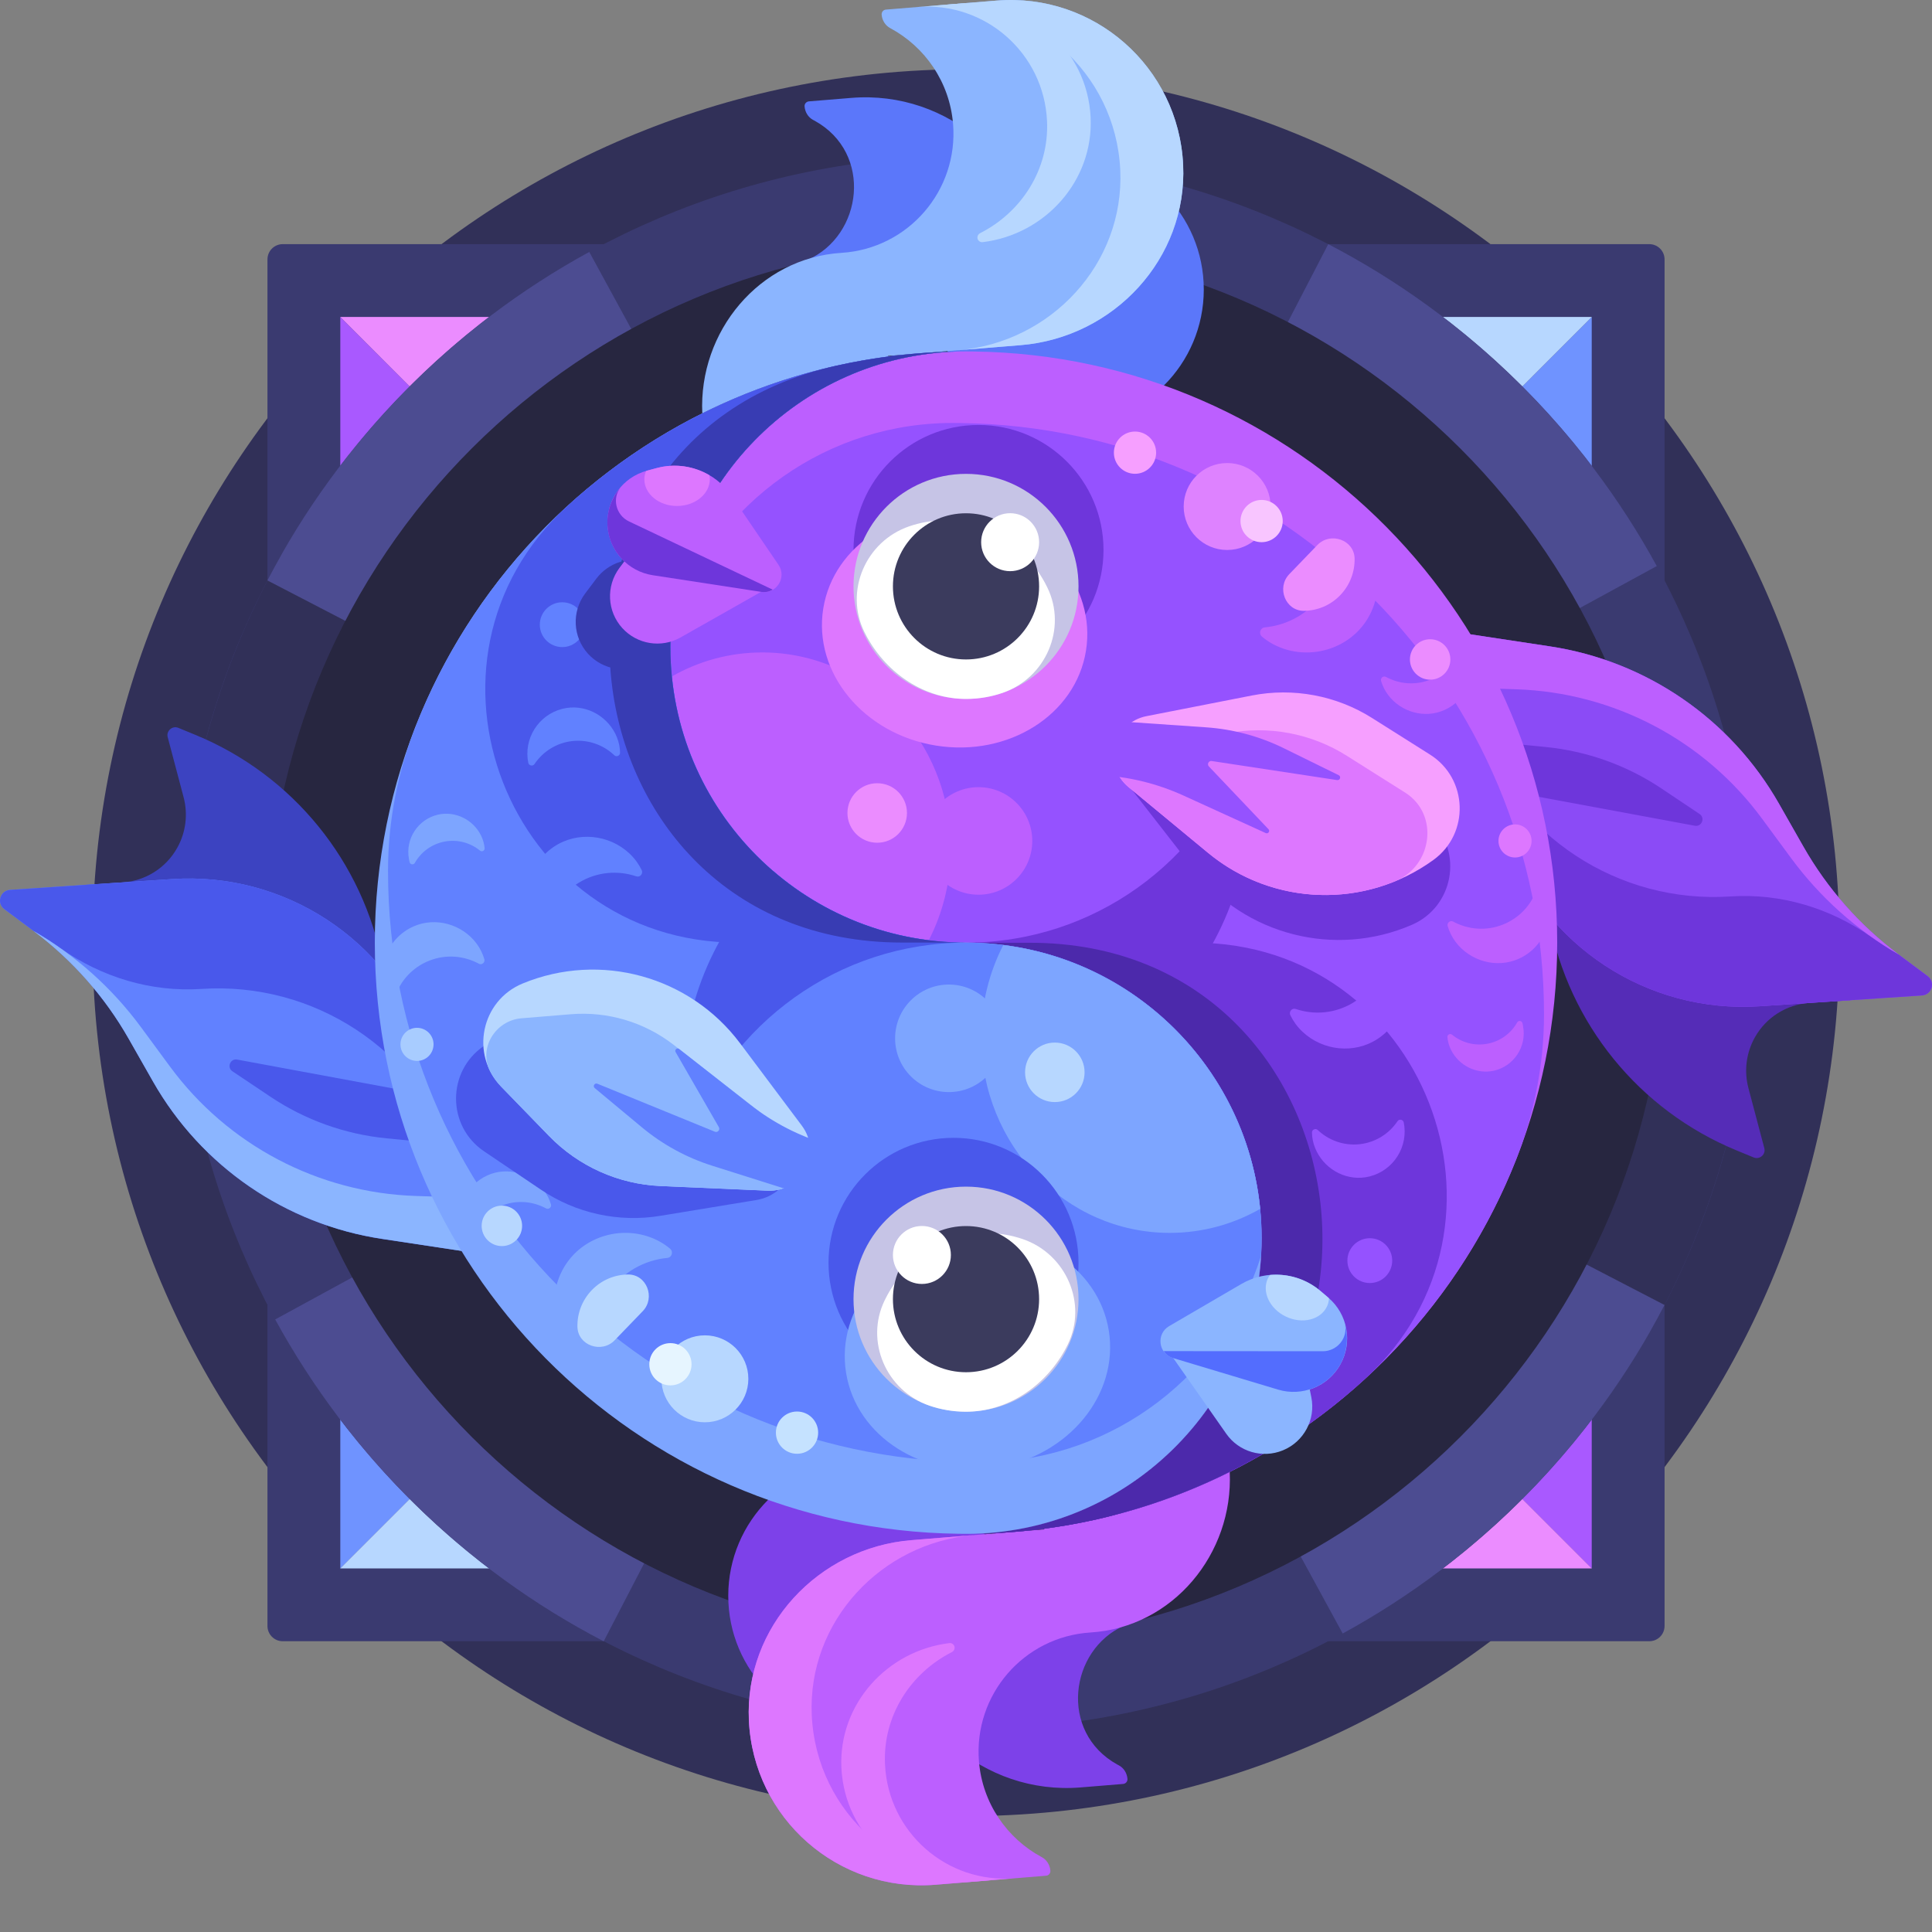 <svg width="200" height="200" viewBox="0 0 200 200" fill="none" xmlns="http://www.w3.org/2000/svg">
<rect x="0" y="0" width="200" height="200" fill="#808080" stroke="none"/>
<g clip-path="url(#clip0_511_292)">
<path d="M100.001 188.007C149.939 188.007 190.421 147.524 190.421 97.587C190.421 47.649 149.939 7.167 100.001 7.167C50.064 7.167 9.581 47.649 9.581 97.587C9.581 147.524 50.064 188.007 100.001 188.007Z" fill="#313058"/>
<path d="M63.741 25.273H29.268C28.395 25.273 27.688 25.98 27.688 26.853V61.327V61.333C27.688 62.207 28.395 62.913 29.268 62.913H36.121C36.688 62.913 37.208 62.607 37.488 62.113C43.881 50.84 53.255 41.48 64.515 35.073C65.008 34.793 65.315 34.273 65.315 33.707V26.853C65.321 25.98 64.615 25.273 63.741 25.273Z" fill="#3A3A70"/>
<path d="M42.808 40.394C40.081 43.12 37.548 46.053 35.228 49.147V32.813L42.808 40.394Z" fill="#A959FF"/>
<path d="M51.548 32.813C48.455 35.133 45.528 37.667 42.801 40.394L35.228 32.813H51.548Z" fill="#EB8CFF"/>
<path d="M136.261 25.273H170.735C171.608 25.273 172.315 25.98 172.315 26.853V61.327V61.333C172.315 62.207 171.608 62.913 170.735 62.913H163.881C163.315 62.913 162.795 62.607 162.515 62.113C156.121 50.84 146.748 41.48 135.488 35.073C134.995 34.793 134.688 34.273 134.688 33.707V26.853C134.681 25.98 135.388 25.273 136.261 25.273Z" fill="#3A3A70"/>
<path d="M157.195 40.394C159.921 43.12 162.455 46.053 164.775 49.147V32.813L157.195 40.394Z" fill="#6F93FF"/>
<path d="M148.455 32.813C151.548 35.133 154.475 37.667 157.201 40.394L164.781 32.813H148.455Z" fill="#B7D7FF"/>
<path d="M136.261 169.9H170.735C171.608 169.9 172.315 169.193 172.315 168.32V133.847V133.84C172.315 132.967 171.608 132.26 170.735 132.26H163.881C163.315 132.26 162.795 132.567 162.515 133.06C156.121 144.333 146.748 153.693 135.488 160.1C134.995 160.38 134.688 160.9 134.688 161.467V168.32C134.681 169.193 135.388 169.9 136.261 169.9Z" fill="#3A3A70"/>
<path d="M157.195 154.78C159.921 152.053 162.455 149.12 164.775 146.027V162.36L157.195 154.78Z" fill="#A959FF"/>
<path d="M148.455 162.36C151.548 160.04 154.475 157.507 157.201 154.78L164.781 162.36H148.455Z" fill="#EB8CFF"/>
<path d="M63.741 169.9H29.268C28.395 169.9 27.688 169.193 27.688 168.32V133.847V133.84C27.688 132.967 28.395 132.26 29.268 132.26H36.121C36.688 132.26 37.208 132.567 37.488 133.06C43.881 144.333 53.255 153.693 64.515 160.1C65.008 160.38 65.315 160.9 65.315 161.467V168.32C65.321 169.193 64.615 169.9 63.741 169.9Z" fill="#3A3A70"/>
<path d="M42.808 154.78C40.081 152.053 37.548 149.12 35.228 146.027V162.36L42.808 154.78Z" fill="#6F93FF"/>
<path d="M51.548 162.36C48.455 160.04 45.528 157.507 42.801 154.78L35.221 162.36H51.548Z" fill="#B7D7FF"/>
<path d="M100.001 179.027C144.979 179.027 181.441 142.565 181.441 97.587C181.441 52.609 144.979 16.147 100.001 16.147C55.023 16.147 18.561 52.609 18.561 97.587C18.561 142.565 55.023 179.027 100.001 179.027Z" fill="#3A3A70"/>
<path d="M29.215 57.287L100.001 97.594L19.548 110.28L19.541 110.274C16.675 92.06 20.101 73.314 29.215 57.287Z" fill="#313058"/>
<path d="M180.461 84.9L100.001 97.594L170.788 137.887C179.901 121.86 183.328 103.113 180.461 84.9Z" fill="#313058"/>
<path d="M62.495 169.907L100.001 97.594L28.488 136.587C36.235 150.767 48.081 162.427 62.495 169.907Z" fill="#4C4C91"/>
<path d="M27.681 60.087L99.995 97.594L61.001 26.08C46.821 33.827 35.161 45.673 27.681 60.087Z" fill="#4C4C91"/>
<path d="M137.501 25.274L99.995 97.587L171.508 58.6C163.761 44.414 151.915 32.76 137.501 25.274Z" fill="#4C4C91"/>
<path d="M172.315 135.093L100.001 97.587L138.995 169.1C153.175 161.36 164.828 149.507 172.315 135.093Z" fill="#4C4C91"/>
<path d="M100.001 169.947C139.965 169.947 172.361 137.55 172.361 97.587C172.361 57.624 139.965 25.227 100.001 25.227C60.038 25.227 27.641 57.624 27.641 97.587C27.641 137.55 60.038 169.947 100.001 169.947Z" fill="#272640"/>
<path d="M130.601 128.187C130.601 144.827 117.321 158.36 100.795 158.78C100.528 158.787 100.268 158.787 100.001 158.787C99.735 158.787 99.475 158.787 99.208 158.78C65.775 158.36 38.801 131.127 38.801 97.587C38.801 64.047 65.781 36.814 99.208 36.394C82.688 36.814 69.401 50.347 69.401 66.987C69.401 83.887 83.108 97.587 100.001 97.587C116.901 97.58 130.601 111.28 130.601 128.187Z" fill="#2D2D4A"/>
<path d="M110.581 44C118.332 44 124.615 37.717 124.615 29.967C124.615 22.216 118.332 15.934 110.581 15.934C102.831 15.934 96.548 22.216 96.548 29.967C96.548 37.717 102.831 44 110.581 44Z" fill="#5B77FA"/>
<path d="M89.421 179.234C97.172 179.234 103.455 172.951 103.455 165.2C103.455 157.45 97.172 151.167 89.421 151.167C81.671 151.167 75.388 157.45 75.388 165.2C75.388 172.951 81.671 179.234 89.421 179.234Z" fill="#7D41E9"/>
<path d="M123.021 161.454L122.735 157.954L97.721 159.987L98.195 165.834C93.941 166.594 96.768 166.96 92.568 168.114C93.088 178.234 101.841 185.847 111.861 185.034L116.261 184.674C116.528 184.654 116.735 184.42 116.715 184.154C116.668 183.56 116.341 183.02 115.821 182.747C115.768 182.72 115.721 182.694 115.668 182.667C109.601 179.314 110.708 170.787 116.375 168.28C118.588 167.3 120.381 165.56 121.688 163.527L123.021 161.454Z" fill="#7D41E9"/>
<path d="M127.301 152.374C127.695 160.847 121.408 168.467 112.888 168.994C105.968 169.427 100.781 175.454 101.341 182.34C101.695 186.68 104.261 190.327 107.835 192.247C108.355 192.52 108.688 193.06 108.735 193.647C108.755 193.92 108.561 194.154 108.288 194.174L96.828 195.107C86.788 195.927 77.995 188.267 77.521 178.1C77.068 168.42 84.681 160.227 94.348 159.44L108.081 158.32L108.115 158.24C114.955 157.34 121.415 155.307 127.301 152.374Z" fill="#BC5FFF"/>
<path d="M91.615 182.634C91.381 177.614 94.275 173.18 98.548 171.02C98.728 170.927 98.835 170.74 98.821 170.54C98.801 170.267 98.555 170.06 98.281 170.094C91.815 170.874 86.795 176.44 87.101 183C87.435 190.054 93.528 195.374 100.501 194.8L105.015 194.434C98.041 195.007 91.941 189.694 91.615 182.634Z" fill="#DD77FF"/>
<path d="M84.035 177.574C83.581 167.887 91.195 159.694 100.861 158.907L94.355 159.434C84.688 160.22 77.075 168.414 77.528 178.1C78.001 188.267 86.781 195.92 96.835 195.107L103.341 194.58C93.288 195.394 84.508 187.74 84.035 177.574Z" fill="#DD77FF"/>
<path d="M191.561 103.54L187.321 103.82C184.955 103.974 182.828 105.314 181.668 107.38C180.768 108.974 180.528 110.86 180.995 112.634L182.641 118.854C182.815 119.507 182.161 120.074 181.541 119.82L179.761 119.087C169.681 114.934 162.388 105.96 160.381 95.247L157.568 80.22L191.561 103.54Z" fill="#552CB7"/>
<path d="M148.068 65.04L160.441 66.907C170.428 68.413 179.168 74.42 184.161 83.2L186.675 87.62C189.155 91.987 192.515 95.793 196.541 98.8L199.555 101.047C200.381 101.667 199.995 102.98 198.961 103.053L182.161 104.167C170.548 104.933 159.828 97.907 155.908 86.947L148.068 65.04Z" fill="#8B4BF6"/>
<path d="M198.961 103.047L182.155 104.167C170.541 104.94 159.821 97.907 155.908 86.947L150.248 71.14L151.328 71.174L152.901 75.58C156.821 86.54 167.541 93.573 179.148 92.8C184.361 92.454 189.488 94.013 193.761 97.027C194.655 97.66 195.581 98.254 196.535 98.807L199.548 101.053C200.381 101.66 199.995 102.973 198.961 103.047Z" fill="#6E36DB"/>
<path d="M196.535 98.794C192.188 96.274 188.408 92.894 185.428 88.854L182.408 84.754C176.435 76.627 167.048 71.68 156.941 71.354L150.241 71.134L148.061 65.034L160.428 66.914C170.421 68.414 179.161 74.42 184.155 83.194L186.675 87.62C189.155 91.987 192.515 95.787 196.535 98.794Z" fill="#BC5FFF"/>
<path d="M156.168 76.954L159.981 77.327C164.275 77.747 168.401 79.22 171.988 81.62L175.941 84.267C176.548 84.674 176.161 85.614 175.448 85.48L158.601 82.36L156.168 76.954Z" fill="#6E36DB"/>
<path d="M161.201 97.58C161.201 131.12 134.235 158.354 100.795 158.774C117.321 158.354 130.601 144.82 130.601 128.18C130.601 111.28 116.901 97.58 100.001 97.58C83.108 97.58 69.401 83.88 69.401 66.98C69.401 50.34 82.688 36.807 99.208 36.387C99.475 36.38 99.735 36.38 100.001 36.38C100.268 36.38 100.528 36.38 100.795 36.387C134.235 36.814 161.201 64.047 161.201 97.58Z" fill="#BC5FFF"/>
<path d="M103.215 158.607L103.168 158.694C102.388 158.734 101.595 158.76 100.801 158.774C101.608 158.754 102.421 158.707 103.215 158.607Z" fill="#BC5FFF"/>
<path d="M99.428 43.794C99.161 43.787 98.901 43.787 98.635 43.787C98.368 43.787 98.108 43.787 97.841 43.794C84.521 44.134 73.308 53 69.461 65.14C69.428 65.747 69.401 66.36 69.401 66.98C69.401 83.88 83.108 97.58 100.001 97.58C116.901 97.58 130.601 111.28 130.601 128.18C130.601 131.407 130.095 134.514 129.175 137.434C128.795 143.807 126.461 149.654 122.768 154.387C138.321 148.147 150.721 135.72 156.908 120.14C158.815 115.347 159.828 110.22 159.835 105.06C159.835 105.034 159.835 105.007 159.835 104.98C159.835 71.447 132.868 44.22 99.428 43.794Z" fill="#9552FF"/>
<path d="M101.295 92.62C104.369 92.62 106.861 90.128 106.861 87.054C106.861 83.979 104.369 81.487 101.295 81.487C98.22 81.487 95.728 83.979 95.728 87.054C95.728 90.128 98.22 92.62 101.295 92.62Z" fill="#BC5FFF"/>
<path d="M96.148 97.334C97.601 94.494 98.428 91.267 98.428 87.827C98.428 76.62 89.688 67.54 78.908 67.54C75.515 67.54 72.328 68.44 69.548 70.027C70.955 84.22 82.068 95.56 96.148 97.334Z" fill="#BC5FFF"/>
<path d="M90.808 87.24C92.509 87.24 93.888 85.861 93.888 84.16C93.888 82.459 92.509 81.08 90.808 81.08C89.107 81.08 87.728 82.459 87.728 84.16C87.728 85.861 89.107 87.24 90.808 87.24Z" fill="#EB8CFF"/>
<path d="M100.001 97.58C107.621 97.58 114.588 100.374 119.941 104.98C125.715 99.414 129.321 91.607 129.321 82.954C129.321 81.034 129.135 79.16 128.801 77.347C124.548 89.147 113.255 97.58 100.001 97.58Z" fill="#6E36DB"/>
<path d="M130.601 128.187C130.601 144.827 117.321 158.36 100.795 158.78C116.401 158.587 130.595 152.547 141.295 142.76C158.788 126.76 147.375 97.587 123.668 97.587H100.001C116.901 97.58 130.601 111.28 130.601 128.187Z" fill="#6E36DB"/>
<path d="M128.435 139.5C124.028 150.567 113.355 158.454 100.795 158.774C112.968 158.62 124.281 154.9 133.748 148.627C134.881 147.874 135.075 146.28 134.141 145.287C132.281 143.314 130.428 141.327 128.435 139.5Z" fill="#4C29AB"/>
<path d="M130.601 128.187C130.601 144.827 117.321 158.36 100.795 158.78C105.148 158.727 109.395 158.214 113.481 157.3C148.561 149.42 142.561 97.594 106.608 97.594H100.001C116.901 97.58 130.601 111.28 130.601 128.187Z" fill="#4C29AB"/>
<path d="M120.415 74.76L131.501 75.034C135.875 75.14 140.048 76.92 143.148 80.007L148.181 85.007C151.488 88.293 150.435 93.88 146.161 95.734C138.195 99.187 128.895 96.814 123.555 89.96L116.995 81.534C114.821 78.74 116.875 74.674 120.415 74.76Z" fill="#6E36DB"/>
<path d="M118.695 74.133L129.581 72C133.875 71.16 138.335 71.993 142.035 74.327L148.035 78.114C151.975 80.6 152.161 86.287 148.388 89.02C141.355 94.12 131.761 93.82 125.068 88.287L116.835 81.48C114.101 79.227 115.221 74.814 118.695 74.133Z" fill="#F69FFF"/>
<path d="M144.428 91.227C148.281 89.64 149.001 84.347 145.508 82.08C145.481 82.067 145.461 82.047 145.435 82.034L139.435 78.247C135.735 75.907 131.281 75.074 126.981 75.92L116.095 78.054C115.815 78.107 115.555 78.194 115.308 78.294C115.315 79.454 115.788 80.627 116.828 81.487L125.061 88.294C130.568 92.84 138.035 93.854 144.428 91.227Z" fill="#DD77FF"/>
<path d="M116.741 74.734L124.861 75.293C127.655 75.487 130.381 76.22 132.895 77.454L138.581 80.247C138.855 80.38 138.728 80.793 138.421 80.754L125.435 78.78C125.121 78.734 124.928 79.107 125.141 79.34L131.315 85.84C131.501 86.04 131.281 86.353 131.028 86.24L122.508 82.353C119.755 81.1 116.795 80.38 113.775 80.24L111.048 80.114L113.101 71.694L116.741 74.734Z" fill="#9552FF"/>
<path d="M138.935 53.927C138.528 53.694 138.021 54.08 138.148 54.534C138.768 56.814 138.415 59.334 136.961 61.427C135.508 63.514 133.268 64.727 130.921 64.947C130.448 64.994 130.275 65.6 130.635 65.9C131.241 66.414 131.961 66.834 132.801 67.127C136.001 68.247 139.675 67.047 141.488 64.187C143.575 60.894 142.708 56.52 139.481 54.274C139.301 54.147 139.121 54.034 138.935 53.927Z" fill="#BC5FFF"/>
<path d="M159.835 91.94C159.681 91.634 159.215 91.66 159.108 91.987C158.555 93.634 157.308 95.034 155.561 95.72C153.815 96.407 151.955 96.227 150.428 95.4C150.121 95.234 149.768 95.534 149.861 95.867C150.028 96.427 150.288 96.98 150.681 97.507C152.181 99.5 154.921 100.274 157.201 99.26C159.821 98.1 161.088 95.067 160.028 92.374C159.968 92.22 159.901 92.074 159.835 91.94Z" fill="#BC5FFF"/>
<path d="M151.868 66.994C151.728 66.72 151.315 66.74 151.215 67.034C150.721 68.5 149.608 69.754 148.055 70.36C146.501 70.974 144.835 70.814 143.475 70.074C143.201 69.927 142.881 70.194 142.968 70.487C143.115 70.987 143.348 71.48 143.701 71.947C145.041 73.727 147.481 74.414 149.515 73.507C151.855 72.474 152.981 69.767 152.035 67.367C151.988 67.24 151.928 67.114 151.868 66.994Z" fill="#BC5FFF"/>
<path d="M157.595 105.9C157.528 105.654 157.188 105.614 157.061 105.834C156.435 106.947 155.341 107.787 153.981 108.047C152.628 108.3 151.301 107.92 150.308 107.107C150.108 106.947 149.808 107.114 149.835 107.367C149.875 107.794 149.988 108.234 150.201 108.667C151.015 110.32 152.881 111.247 154.675 110.834C156.728 110.354 158.061 108.334 157.668 106.24C157.655 106.12 157.628 106.007 157.595 105.9Z" fill="#BC5FFF"/>
<path d="M145.315 116.194C145.255 115.894 144.848 115.807 144.675 116.06C143.815 117.347 142.415 118.26 140.755 118.447C139.095 118.627 137.528 118.04 136.408 116.974C136.181 116.76 135.808 116.934 135.815 117.24C135.821 117.76 135.921 118.3 136.141 118.84C136.968 120.907 139.141 122.207 141.341 121.874C143.868 121.487 145.661 119.174 145.381 116.607C145.361 116.474 145.341 116.334 145.315 116.194Z" fill="#9552FF"/>
<path d="M144.215 98.634C143.975 98.314 143.448 98.434 143.388 98.834C143.081 100.827 141.928 102.674 140.068 103.8C138.208 104.927 136.041 105.094 134.128 104.447C133.748 104.32 133.395 104.727 133.575 105.094C133.875 105.707 134.281 106.287 134.835 106.807C136.948 108.794 140.228 109.134 142.641 107.527C145.415 105.68 146.261 101.96 144.515 99.087C144.428 98.927 144.321 98.774 144.215 98.634Z" fill="#9552FF"/>
<path d="M133.468 59.434C132.121 60.827 133.061 63.26 135.001 63.233C136.368 63.214 137.721 62.673 138.741 61.614C139.761 60.553 140.255 59.18 140.228 57.82C140.188 55.88 137.721 55.027 136.375 56.42L133.468 59.434Z" fill="#EB8CFF"/>
<path d="M127.035 56.934C129.52 56.934 131.535 54.919 131.535 52.434C131.535 49.948 129.52 47.934 127.035 47.934C124.549 47.934 122.535 49.948 122.535 52.434C122.535 54.919 124.549 56.934 127.035 56.934Z" fill="#DE82FF"/>
<path d="M148.048 70.36C149.204 70.36 150.141 69.423 150.141 68.267C150.141 67.111 149.204 66.174 148.048 66.174C146.892 66.174 145.955 67.111 145.955 68.267C145.955 69.423 146.892 70.36 148.048 70.36Z" fill="#EB8CFF"/>
<path d="M156.835 88.767C157.781 88.767 158.548 88 158.548 87.053C158.548 86.107 157.781 85.34 156.835 85.34C155.888 85.34 155.121 86.107 155.121 87.053C155.121 88 155.888 88.767 156.835 88.767Z" fill="#DD77FF"/>
<path d="M130.601 56.127C131.809 56.127 132.788 55.148 132.788 53.94C132.788 52.733 131.809 51.754 130.601 51.754C129.394 51.754 128.415 52.733 128.415 53.94C128.415 55.148 129.394 56.127 130.601 56.127Z" fill="#F8C5FF"/>
<path d="M117.495 49.047C118.702 49.047 119.681 48.068 119.681 46.86C119.681 45.653 118.702 44.674 117.495 44.674C116.287 44.674 115.308 45.653 115.308 46.86C115.308 48.068 116.287 49.047 117.495 49.047Z" fill="#F69FFF"/>
<path d="M141.801 132.82C143.083 132.82 144.121 131.781 144.121 130.5C144.121 129.219 143.083 128.18 141.801 128.18C140.52 128.18 139.481 129.219 139.481 130.5C139.481 131.781 140.52 132.82 141.801 132.82Z" fill="#9552FF"/>
<path d="M101.295 69.874C108.441 69.874 114.235 64.08 114.235 56.934C114.235 49.787 108.441 43.993 101.295 43.993C94.148 43.993 88.355 49.787 88.355 56.934C88.355 64.08 94.148 69.874 101.295 69.874Z" fill="#6E36DB"/>
<path d="M112.42 67.362C113.486 60.732 108.262 54.378 100.752 53.171C93.242 51.964 86.289 56.36 85.224 62.991C84.158 69.621 89.382 75.975 96.892 77.182C104.402 78.389 111.355 73.993 112.42 67.362Z" fill="#DD77FF"/>
<path d="M100.002 72.347C106.434 72.347 111.648 67.132 111.648 60.7C111.648 54.268 106.434 49.054 100.002 49.054C93.569 49.054 88.355 54.268 88.355 60.7C88.355 67.132 93.569 72.347 100.002 72.347Z" fill="#C6C4E6"/>
<path d="M97.835 53.86C96.528 53.867 95.281 54.087 94.115 54.487C89.635 56.027 87.388 61.174 89.481 65.427C89.568 65.6 89.662 65.78 89.761 65.96C91.862 69.754 95.742 72.38 100.075 72.354C101.375 72.347 102.622 72.127 103.788 71.727C108.262 70.187 110.495 65.054 108.415 60.807C108.328 60.634 108.242 60.46 108.148 60.287C106.055 56.474 102.168 53.84 97.835 53.86Z" fill="white"/>
<path d="M100.001 68.267C104.18 68.267 107.568 64.879 107.568 60.7C107.568 56.521 104.18 53.133 100.001 53.133C95.823 53.133 92.435 56.521 92.435 60.7C92.435 64.879 95.823 68.267 100.001 68.267Z" fill="#3B3B5D"/>
<path d="M104.568 59.127C106.225 59.127 107.568 57.784 107.568 56.127C107.568 54.47 106.225 53.127 104.568 53.127C102.911 53.127 101.568 54.47 101.568 56.127C101.568 57.784 102.911 59.127 104.568 59.127Z" fill="white"/>
<path d="M76.981 33.713L77.268 37.213L102.281 35.18L101.808 29.333C106.061 28.573 103.235 28.207 107.435 27.053C106.915 16.933 98.162 9.32 88.141 10.133L83.741 10.493C83.475 10.513 83.268 10.747 83.288 11.013C83.335 11.607 83.661 12.147 84.181 12.42C84.235 12.447 84.281 12.473 84.335 12.5C90.401 15.853 89.295 24.38 83.628 26.887C81.415 27.867 79.621 29.607 78.315 31.64L76.981 33.713Z" fill="#5B77FA"/>
<path d="M72.701 42.794C72.308 34.32 78.595 26.7 87.115 26.174C94.035 25.74 99.221 19.713 98.661 12.827C98.308 8.487 95.741 4.84 92.168 2.92C91.648 2.647 91.315 2.107 91.268 1.52C91.248 1.247 91.441 1.014 91.715 0.993L103.175 0.06C113.215 -0.76 122.001 6.9 122.481 17.067C122.935 26.747 115.321 34.94 105.655 35.727L91.921 36.847L91.888 36.927C85.048 37.827 78.588 39.86 72.701 42.794Z" fill="#8BB5FF"/>
<path d="M108.388 12.527C108.621 17.547 105.728 21.98 101.455 24.14C101.275 24.233 101.168 24.42 101.181 24.62C101.201 24.893 101.448 25.1 101.721 25.067C108.188 24.287 113.208 18.72 112.901 12.16C112.568 5.107 106.475 -0.213 99.501 0.36L94.988 0.727C101.961 0.16 108.061 5.474 108.388 12.527Z" fill="#B7D7FF"/>
<path d="M115.968 17.593C116.421 27.28 108.808 35.474 99.141 36.26L105.648 35.733C115.315 34.947 122.928 26.753 122.475 17.067C122.001 6.9 113.221 -0.76 103.175 0.06L96.668 0.587C106.715 -0.227 115.495 7.427 115.968 17.593Z" fill="#B7D7FF"/>
<path d="M8.441 91.627L12.681 91.347C15.048 91.194 17.175 89.854 18.335 87.787C19.235 86.194 19.475 84.307 19.008 82.534L17.361 76.314C17.188 75.66 17.841 75.094 18.461 75.347L20.241 76.08C30.321 80.234 37.615 89.207 39.621 99.92L42.435 114.947L8.441 91.627Z" fill="#3C43C1"/>
<path d="M51.935 130.127L39.561 128.26C29.575 126.753 20.835 120.747 15.841 111.967L13.328 107.547C10.848 103.18 7.488 99.374 3.461 96.367L0.448 94.12C-0.379 93.5 0.008 92.187 1.041 92.114L17.841 91C29.455 90.234 40.175 97.26 44.095 108.22L51.935 130.127Z" fill="#6181FF"/>
<path d="M1.041 92.12L17.848 91C29.461 90.227 40.181 97.26 44.095 108.22L49.755 124.027L48.675 124L47.101 119.594C43.181 108.634 32.461 101.6 20.855 102.374C15.641 102.72 10.515 101.16 6.241 98.147C5.348 97.513 4.421 96.92 3.468 96.367L0.455 94.12C-0.379 93.507 0.008 92.194 1.041 92.12Z" fill="#4958EB"/>
<path d="M3.468 96.367C7.815 98.887 11.595 102.267 14.575 106.307L17.595 110.407C23.568 118.534 32.955 123.48 43.061 123.807L49.761 124.027L51.941 130.127L39.575 128.247C29.581 126.747 20.841 120.74 15.848 111.967L13.328 107.54C10.848 103.18 7.488 99.38 3.468 96.367Z" fill="#8BB5FF"/>
<path d="M43.835 118.214L40.021 117.84C35.728 117.42 31.601 115.947 28.015 113.547L24.061 110.9C23.455 110.494 23.841 109.554 24.555 109.687L41.401 112.807L43.835 118.214Z" fill="#4958EB"/>
<path d="M38.801 97.58C38.801 64.04 65.768 36.807 99.208 36.387C82.681 36.807 69.401 50.34 69.401 66.98C69.401 83.88 83.101 97.58 100.001 97.58C116.895 97.58 130.601 111.28 130.601 128.18C130.601 144.82 117.315 158.354 100.795 158.774C100.528 158.78 100.268 158.78 100.001 158.78C99.735 158.78 99.475 158.78 99.208 158.774C65.768 158.354 38.801 131.12 38.801 97.58Z" fill="#7DA5FF"/>
<path d="M96.788 36.56L96.835 36.474C97.615 36.434 98.408 36.407 99.201 36.394C98.395 36.414 97.581 36.46 96.788 36.56Z" fill="#8BB5FF"/>
<path d="M100.575 151.367C100.841 151.373 101.101 151.373 101.368 151.373C101.635 151.373 101.895 151.373 102.161 151.367C115.481 151.027 126.695 142.16 130.541 130.02C130.575 129.413 130.601 128.8 130.601 128.18C130.601 111.28 116.895 97.58 100.001 97.58C83.101 97.58 69.401 83.88 69.401 66.98C69.401 63.753 69.908 60.647 70.828 57.727C71.208 51.353 73.541 45.507 77.235 40.773C61.681 47.013 49.281 59.44 43.095 75.02C41.188 79.813 40.175 84.94 40.168 90.1C40.168 90.127 40.168 90.153 40.168 90.18C40.168 123.713 67.135 150.947 100.575 151.367Z" fill="#6181FF"/>
<path d="M98.228 113.053C101.302 113.053 103.795 110.561 103.795 107.487C103.795 104.412 101.302 101.92 98.228 101.92C95.154 101.92 92.661 104.412 92.661 107.487C92.661 110.561 95.154 113.053 98.228 113.053Z" fill="#7DA5FF"/>
<path d="M103.855 97.834C102.401 100.673 101.575 103.9 101.575 107.34C101.575 118.547 110.315 127.627 121.095 127.627C124.488 127.627 127.675 126.727 130.455 125.14C129.048 110.94 117.935 99.607 103.855 97.834Z" fill="#7DA5FF"/>
<path d="M109.195 114.087C110.896 114.087 112.275 112.708 112.275 111.007C112.275 109.306 110.896 107.927 109.195 107.927C107.494 107.927 106.115 109.306 106.115 111.007C106.115 112.708 107.494 114.087 109.195 114.087Z" fill="#B7D7FF"/>
<path d="M100.001 97.58C92.381 97.58 85.415 94.787 80.061 90.18C74.288 95.747 70.681 103.554 70.681 112.207C70.681 114.127 70.868 116 71.201 117.814C75.455 106.02 86.748 97.58 100.001 97.58Z" fill="#4958EB"/>
<path d="M69.401 66.98C69.401 50.34 82.681 36.807 99.208 36.387C83.601 36.58 69.408 42.62 58.708 52.407C41.215 68.407 52.628 97.58 76.335 97.58H100.001C83.101 97.58 69.401 83.887 69.401 66.98Z" fill="#4958EB"/>
<path d="M69.401 66.98C69.401 50.34 82.681 36.807 99.208 36.387C94.855 36.44 90.608 36.953 86.521 37.867C51.441 45.747 57.441 97.573 93.395 97.573H100.001C83.101 97.58 69.401 83.887 69.401 66.98Z" fill="#383CB3"/>
<path d="M61.068 141.24C61.475 141.474 61.981 141.087 61.855 140.634C61.235 138.354 61.588 135.834 63.041 133.74C64.495 131.654 66.735 130.44 69.081 130.22C69.555 130.174 69.728 129.567 69.368 129.267C68.761 128.754 68.041 128.334 67.201 128.04C64.001 126.92 60.328 128.12 58.515 130.98C56.428 134.274 57.295 138.647 60.521 140.894C60.701 141.02 60.881 141.134 61.068 141.24Z" fill="#7DA5FF"/>
<path d="M40.168 103.227C40.321 103.534 40.788 103.507 40.895 103.18C41.448 101.534 42.695 100.134 44.441 99.447C46.188 98.76 48.048 98.94 49.575 99.767C49.881 99.933 50.235 99.633 50.141 99.3C49.975 98.74 49.715 98.187 49.321 97.66C47.821 95.667 45.081 94.894 42.801 95.907C40.181 97.067 38.915 100.1 39.975 102.794C40.035 102.947 40.101 103.087 40.168 103.227Z" fill="#7DA5FF"/>
<path d="M48.135 128.174C48.275 128.447 48.688 128.427 48.788 128.134C49.281 126.667 50.395 125.414 51.948 124.807C53.501 124.194 55.168 124.354 56.528 125.094C56.801 125.24 57.121 124.974 57.035 124.68C56.888 124.18 56.655 123.687 56.301 123.22C54.961 121.44 52.521 120.754 50.488 121.66C48.148 122.694 47.021 125.4 47.968 127.8C48.015 127.927 48.075 128.054 48.135 128.174Z" fill="#7DA5FF"/>
<path d="M42.408 89.267C42.475 89.513 42.815 89.553 42.941 89.334C43.568 88.22 44.661 87.38 46.021 87.12C47.375 86.867 48.701 87.247 49.695 88.06C49.895 88.22 50.195 88.053 50.168 87.8C50.128 87.374 50.015 86.933 49.801 86.5C48.988 84.847 47.121 83.92 45.328 84.334C43.275 84.814 41.941 86.834 42.335 88.927C42.348 89.047 42.375 89.153 42.408 89.267Z" fill="#7DA5FF"/>
<path d="M54.688 78.967C54.748 79.267 55.155 79.353 55.328 79.1C56.188 77.814 57.588 76.9 59.248 76.713C60.908 76.534 62.475 77.12 63.595 78.187C63.821 78.4 64.195 78.227 64.188 77.92C64.181 77.4 64.081 76.86 63.861 76.32C63.035 74.254 60.861 72.954 58.661 73.287C56.135 73.674 54.341 75.987 54.621 78.553C54.641 78.694 54.661 78.834 54.688 78.967Z" fill="#6181FF"/>
<path d="M55.788 96.534C56.028 96.854 56.555 96.734 56.615 96.334C56.921 94.34 58.075 92.494 59.935 91.367C61.795 90.24 63.961 90.074 65.875 90.72C66.255 90.847 66.608 90.44 66.428 90.074C66.128 89.46 65.721 88.88 65.168 88.36C63.055 86.374 59.775 86.034 57.361 87.64C54.588 89.487 53.741 93.207 55.488 96.08C55.575 96.24 55.681 96.394 55.788 96.534Z" fill="#6181FF"/>
<path d="M66.535 135.734C67.881 134.34 66.941 131.907 65.001 131.934C63.635 131.954 62.281 132.494 61.261 133.554C60.241 134.614 59.748 135.987 59.775 137.347C59.815 139.287 62.281 140.14 63.628 138.747L66.535 135.734Z" fill="#B7D7FF"/>
<path d="M72.968 147.234C75.453 147.234 77.468 145.219 77.468 142.734C77.468 140.248 75.453 138.234 72.968 138.234C70.483 138.234 68.468 140.248 68.468 142.734C68.468 145.219 70.483 147.234 72.968 147.234Z" fill="#B7D7FF"/>
<path d="M51.955 128.994C53.111 128.994 54.048 128.056 54.048 126.9C54.048 125.744 53.111 124.807 51.955 124.807C50.798 124.807 49.861 125.744 49.861 126.9C49.861 128.056 50.798 128.994 51.955 128.994Z" fill="#B7D7FF"/>
<path d="M43.168 109.827C44.114 109.827 44.881 109.06 44.881 108.113C44.881 107.167 44.114 106.4 43.168 106.4C42.222 106.4 41.455 107.167 41.455 108.113C41.455 109.06 42.222 109.827 43.168 109.827Z" fill="#A8CCFF"/>
<path d="M69.401 143.413C70.609 143.413 71.588 142.434 71.588 141.227C71.588 140.019 70.609 139.04 69.401 139.04C68.194 139.04 67.215 140.019 67.215 141.227C67.215 142.434 68.194 143.413 69.401 143.413Z" fill="#E6F5FF"/>
<path d="M82.508 150.494C83.716 150.494 84.695 149.515 84.695 148.307C84.695 147.099 83.716 146.12 82.508 146.12C81.3 146.12 80.321 147.099 80.321 148.307C80.321 149.515 81.3 150.494 82.508 150.494Z" fill="#C5E2FF"/>
<path d="M58.201 66.987C59.483 66.987 60.521 65.948 60.521 64.667C60.521 63.386 59.483 62.347 58.201 62.347C56.92 62.347 55.881 63.386 55.881 64.667C55.881 65.948 56.92 66.987 58.201 66.987Z" fill="#6181FF"/>
<path d="M98.708 143.667C105.855 143.667 111.648 137.873 111.648 130.727C111.648 123.58 105.855 117.787 98.708 117.787C91.561 117.787 85.768 123.58 85.768 130.727C85.768 137.873 91.561 143.667 98.708 143.667Z" fill="#4958EB"/>
<path d="M103.114 151.936C110.625 150.729 115.849 144.375 114.783 137.745C113.717 131.115 106.765 126.718 99.255 127.925C91.745 129.132 86.52 135.486 87.586 142.117C88.652 148.747 95.604 153.144 103.114 151.936Z" fill="#7DA5FF"/>
<path d="M100.001 146.134C106.434 146.134 111.648 140.919 111.648 134.487C111.648 128.055 106.434 122.84 100.001 122.84C93.569 122.84 88.355 128.055 88.355 134.487C88.355 140.919 93.569 146.134 100.001 146.134Z" fill="#C6C4E6"/>
<path d="M102.168 127.647C103.475 127.654 104.721 127.874 105.888 128.274C110.368 129.814 112.615 134.96 110.521 139.214C110.435 139.387 110.341 139.567 110.241 139.747C108.141 143.54 104.261 146.167 99.928 146.14C98.628 146.134 97.381 145.914 96.215 145.514C91.741 143.974 89.508 138.84 91.588 134.594C91.675 134.42 91.761 134.247 91.855 134.074C93.948 130.26 97.835 127.627 102.168 127.647Z" fill="white"/>
<path d="M100.001 142.053C104.18 142.053 107.568 138.666 107.568 134.487C107.568 130.308 104.18 126.92 100.001 126.92C95.822 126.92 92.435 130.308 92.435 134.487C92.435 138.666 95.822 142.053 100.001 142.053Z" fill="#3B3B5D"/>
<path d="M95.435 132.914C97.091 132.914 98.435 131.57 98.435 129.914C98.435 128.257 97.091 126.914 95.435 126.914C93.778 126.914 92.435 128.257 92.435 129.914C92.435 131.57 93.778 132.914 95.435 132.914Z" fill="white"/>
<path d="M70.548 59.254L67.115 58.173C65.135 57.547 62.975 58.247 61.728 59.907L60.575 61.44C59.168 63.32 59.288 65.933 60.868 67.674C62.408 69.367 64.915 69.767 66.901 68.64L68.961 67.474C69.115 64.674 69.621 61.9 70.548 59.254Z" fill="#383CB3"/>
<path d="M78.295 124.227L68.368 125.86C64.048 126.573 59.621 125.607 55.995 123.153L50.115 119.187C46.248 116.58 46.241 110.893 50.095 108.273C57.275 103.387 66.855 103.98 73.381 109.713L80.628 116.08C83.595 118.693 82.201 123.587 78.295 124.227Z" fill="#4958EB"/>
<path d="M79.468 123.253L68.388 122.773C64.015 122.587 59.881 120.727 56.835 117.587L51.895 112.493C48.648 109.147 49.801 103.58 54.115 101.807C62.148 98.5 71.401 101.047 76.608 107.993L83.015 116.54C85.128 119.38 83.001 123.407 79.468 123.253Z" fill="#B7D7FF"/>
<path d="M83.495 120.727C82.848 122.227 81.361 123.347 79.468 123.26L68.381 122.78C64.008 122.587 59.881 120.733 56.828 117.593L51.881 112.5C51.415 112.02 51.041 111.5 50.755 110.947C49.495 108.54 51.268 105.64 53.975 105.413L59.095 104.993C62.915 104.68 66.715 105.813 69.741 108.167L78.601 115.073L83.495 120.727Z" fill="#8BB5FF"/>
<path d="M81.501 123.133L73.741 120.68C71.075 119.84 68.595 118.487 66.441 116.693L61.568 112.64C61.335 112.447 61.555 112.073 61.841 112.187L74.001 117.153C74.295 117.273 74.575 116.953 74.415 116.68L69.941 108.913C69.801 108.673 70.095 108.427 70.308 108.593L77.675 114.367C80.055 116.233 82.768 117.627 85.668 118.473L88.288 119.24L84.315 126.947L81.501 123.133Z" fill="#6181FF"/>
<path d="M122.701 137.687L131.248 138.88C133.308 139.167 134.955 140.727 135.368 142.76L135.748 144.64C136.215 146.94 134.975 149.254 132.801 150.14C130.688 151.007 128.248 150.294 126.941 148.42L121.175 140.187C120.368 139.047 121.321 137.494 122.701 137.687Z" fill="#8BB5FF"/>
<path d="M121.028 137.28L128.501 132.92C131.108 131.4 134.395 131.687 136.695 133.64L137.501 134.327C139.528 136.047 140.048 138.967 138.735 141.28C137.461 143.534 134.795 144.6 132.321 143.86L121.428 140.587C119.901 140.12 119.661 138.08 121.028 137.28Z" fill="#8BB5FF"/>
<path d="M131.255 132.334C131.315 132.207 131.395 132.094 131.475 131.987C133.328 131.827 135.208 132.387 136.688 133.64L137.495 134.327C137.521 134.354 137.548 134.38 137.575 134.407C137.555 134.694 137.501 134.98 137.368 135.247C136.708 136.634 134.808 137.1 133.115 136.294C131.428 135.487 130.595 133.714 131.255 132.334Z" fill="#B7D7FF"/>
<path d="M136.935 139.88C138.441 139.88 139.581 138.474 139.215 137.027C139.608 138.414 139.481 139.94 138.728 141.274C137.455 143.527 134.788 144.594 132.315 143.854L121.421 140.58C120.988 140.454 120.675 140.187 120.461 139.867L136.935 139.88Z" fill="#536DFE"/>
<path d="M78.895 58.114L70.668 55.52C68.688 54.894 66.528 55.593 65.281 57.254L64.128 58.787C62.721 60.667 62.841 63.28 64.421 65.02C65.961 66.713 68.468 67.114 70.455 65.987L79.201 61.033C80.421 60.34 80.235 58.533 78.895 58.114Z" fill="#BC5FFF"/>
<path d="M80.588 58.467L75.721 51.32C74.021 48.827 70.935 47.673 68.015 48.447L66.995 48.72C64.428 49.4 62.701 51.813 62.895 54.467C63.075 57.047 65.021 59.16 67.581 59.554L78.821 61.28C80.381 61.514 81.481 59.773 80.588 58.467Z" fill="#BC5FFF"/>
<path d="M73.481 49.6C73.481 49.46 73.455 49.327 73.428 49.194C71.828 48.254 69.881 47.947 68.008 48.447L66.988 48.72C66.948 48.727 66.921 48.747 66.881 48.76C66.775 49.027 66.701 49.307 66.701 49.607C66.701 51.14 68.215 52.38 70.088 52.38C71.968 52.373 73.481 51.133 73.481 49.6Z" fill="#DD77FF"/>
<path d="M65.108 53.974C63.748 53.327 63.321 51.56 64.275 50.42C63.321 51.5 62.781 52.94 62.888 54.46C63.068 57.04 65.015 59.154 67.575 59.547L78.815 61.273C79.261 61.34 79.655 61.24 79.988 61.04L65.108 53.974Z" fill="#6E36DB"/>
</g>
<defs>
<clipPath id="clip0_511_292">
<rect width="200" height="200" fill="white"/>
</clipPath>
</defs>
</svg>
